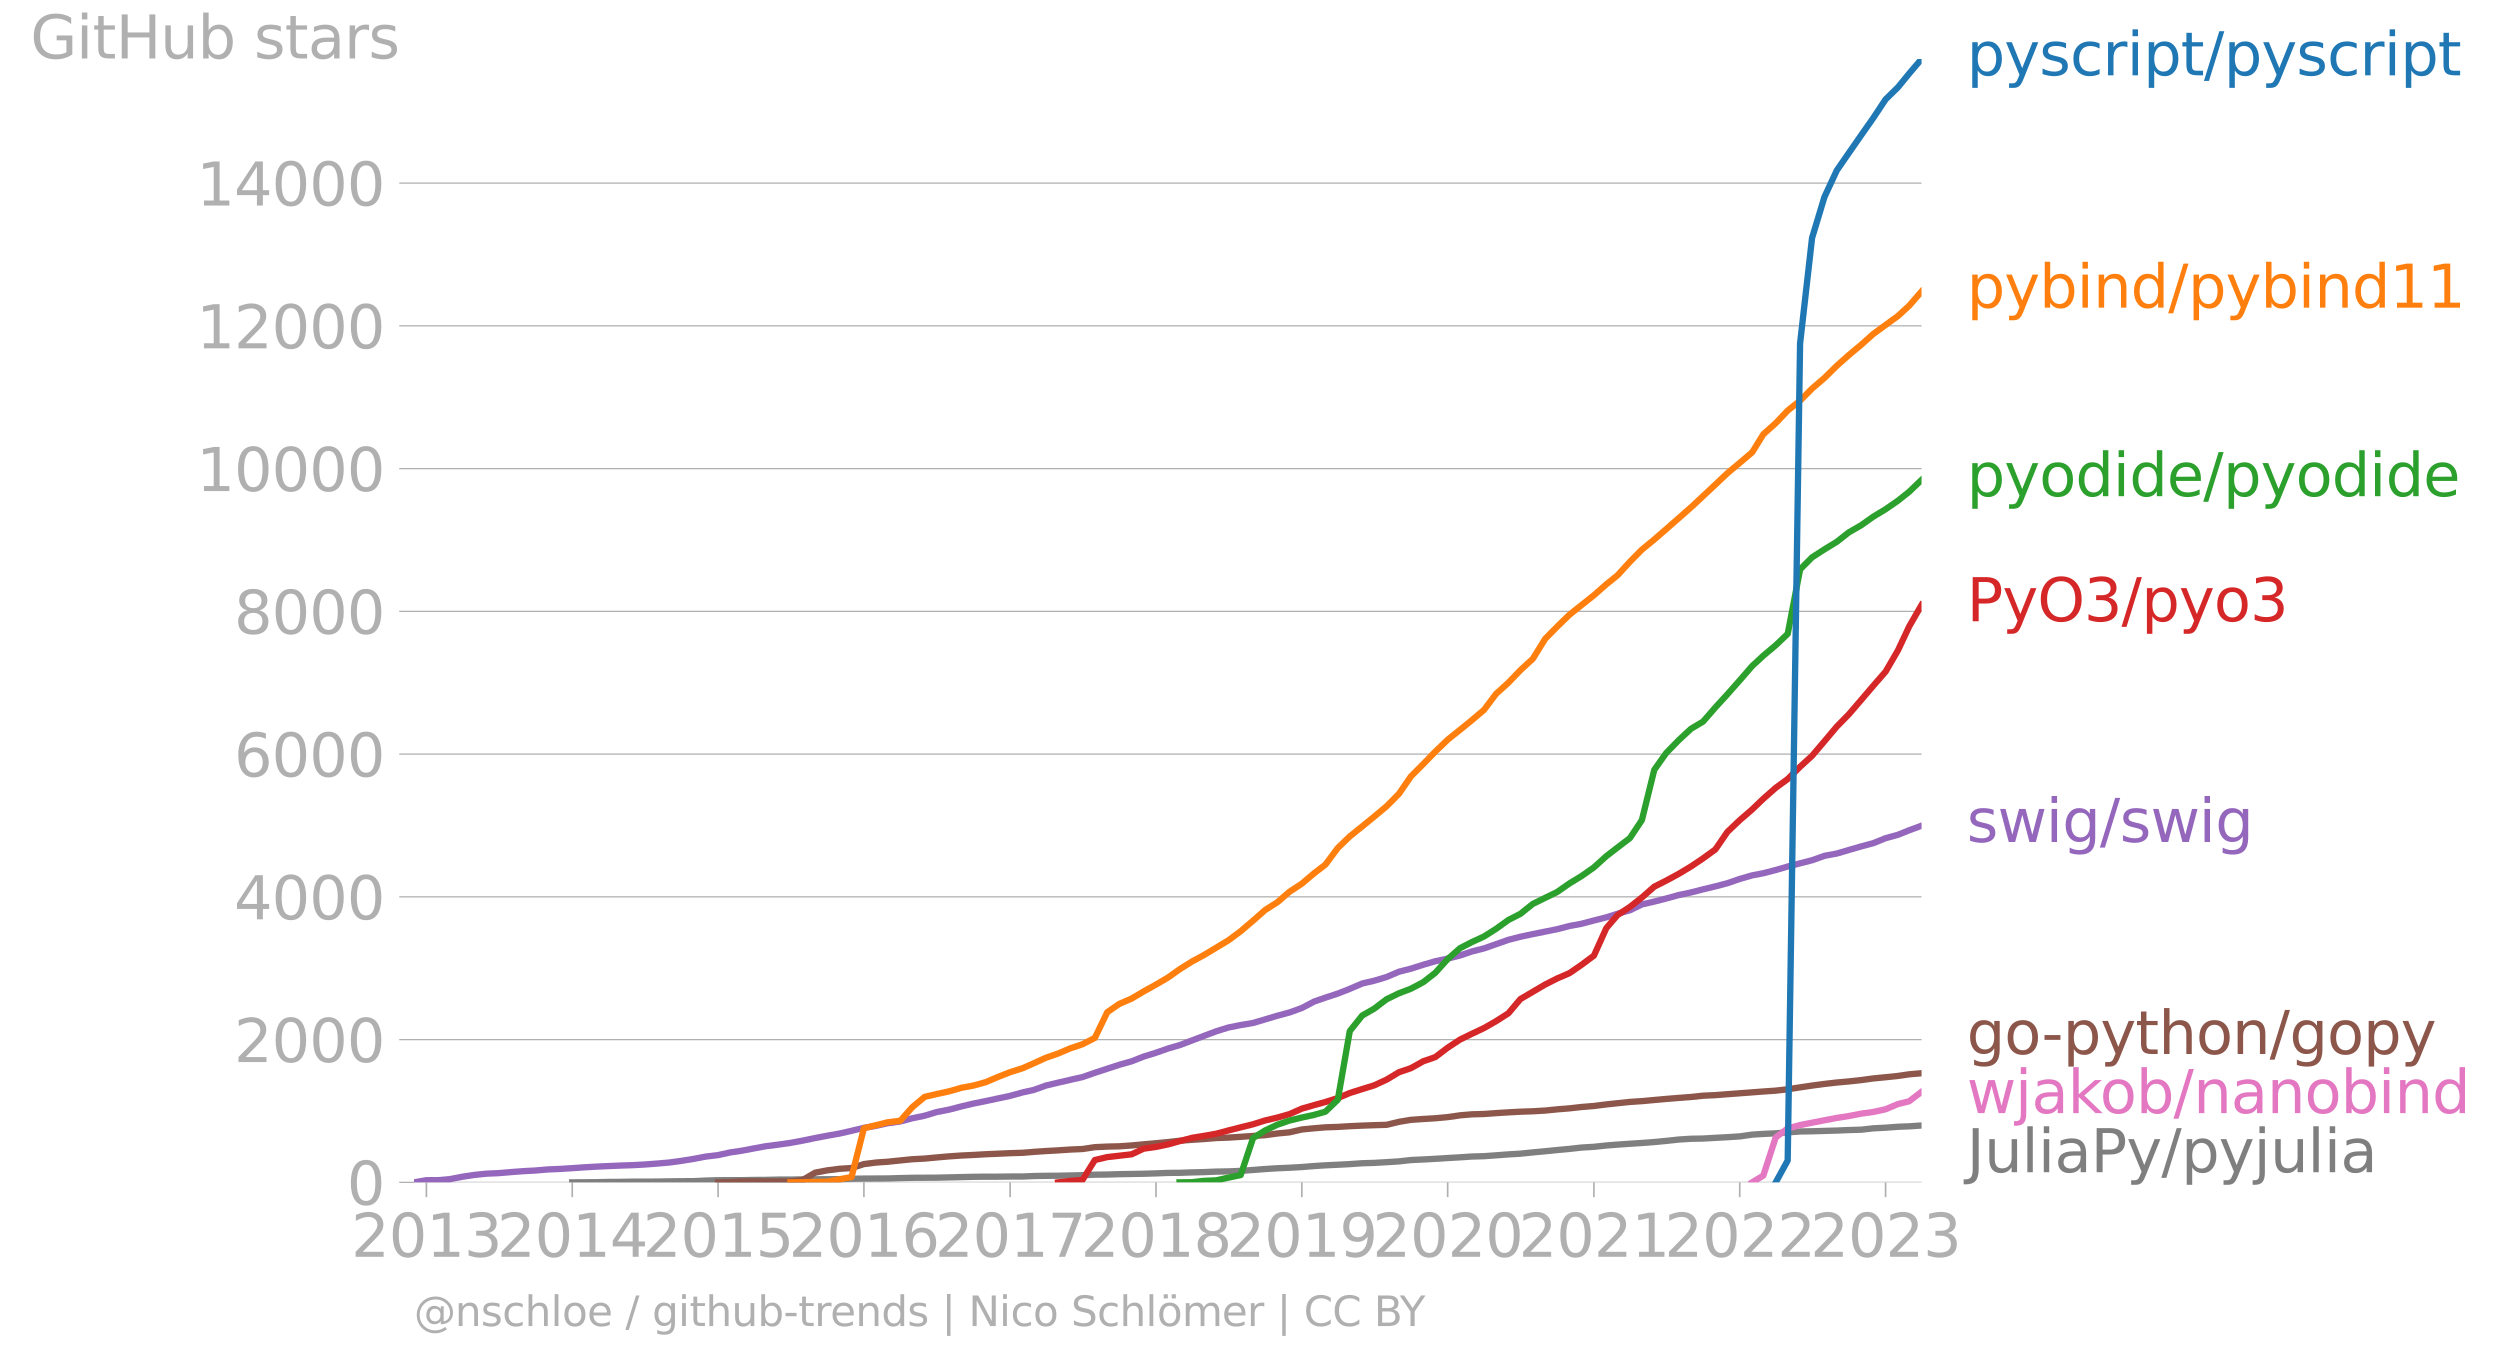 <svg xmlns="http://www.w3.org/2000/svg" xmlns:xlink="http://www.w3.org/1999/xlink" width="789.63" height="431.485" viewBox="0 0 592.223 323.614"><defs><style>*{stroke-linejoin:round;stroke-linecap:butt}</style></defs><g id="figure_1"><path id="patch_1" d="M0 323.614h592.223V0H0v323.614z" style="fill:none"/><g id="axes_1"><path id="patch_2" d="M98.073 280.087h357.12V13.975H98.073v266.112z" style="fill:none"/><g id="matplotlib.axis_1"><g id="xtick_1"><g id="line2d_1"><defs><path id="m317f56d625" d="M0 0v3.5" style="stroke:#b0b0b0;stroke-width:.4"/></defs><use xlink:href="#m317f56d625" x="101.007" y="280.087" style="fill:#b0b0b0;stroke:#b0b0b0;stroke-width:.4"/></g><g id="text_1" style="fill:#b0b0b0" transform="matrix(.14 0 0 -.14 83.192 297.724)"><defs><path id="DejaVuSans-32" d="M1228 531h2203V0H469v531q359 372 979 998 621 627 780 809 303 340 423 576 121 236 121 464 0 372-261 606-261 235-680 235-297 0-627-103-329-103-704-313v638q381 153 712 231 332 78 607 78 725 0 1156-363 431-362 431-968 0-288-108-546-107-257-392-607-78-91-497-524-418-433-1181-1211z" transform="scale(.016)"/><path id="DejaVuSans-30" d="M2034 4250q-487 0-733-480-245-479-245-1442 0-959 245-1439 246-480 733-480 491 0 736 480 246 480 246 1439 0 963-246 1442-245 480-736 480zm0 500q785 0 1199-621 414-620 414-1801 0-1178-414-1799Q2819-91 2034-91q-784 0-1198 620-414 621-414 1799 0 1181 414 1801 414 621 1198 621z" transform="scale(.016)"/><path id="DejaVuSans-31" d="M794 531h1031v3560L703 3866v575l1116 225h631V531h1031V0H794v531z" transform="scale(.016)"/><path id="DejaVuSans-33" d="M2597 2516q453-97 707-404 255-306 255-756 0-690-475-1069Q2609-91 1734-91q-293 0-604 58T488 141v609q262-153 574-231 313-78 654-78 593 0 904 234t311 681q0 413-289 645-289 233-804 233h-544v519h569q465 0 712 186t247 536q0 359-255 551-254 193-729 193-260 0-557-57-297-56-653-174v562q360 100 674 150t592 50q719 0 1137-327 419-326 419-882 0-388-222-655t-631-370z" transform="scale(.016)"/></defs><use xlink:href="#DejaVuSans-32"/><use xlink:href="#DejaVuSans-30" x="63.623"/><use xlink:href="#DejaVuSans-31" x="127.246"/><use xlink:href="#DejaVuSans-33" x="190.869"/></g></g><g id="xtick_2"><use xlink:href="#m317f56d625" id="line2d_2" x="135.555" y="280.087" style="fill:#b0b0b0;stroke:#b0b0b0;stroke-width:.4"/><g id="text_2" style="fill:#b0b0b0" transform="matrix(.14 0 0 -.14 117.74 297.724)"><defs><path id="DejaVuSans-34" d="M2419 4116 825 1625h1594v2491zm-166 550h794V1625h666v-525h-666V0h-628v1100H313v609l1940 2957z" transform="scale(.016)"/></defs><use xlink:href="#DejaVuSans-32"/><use xlink:href="#DejaVuSans-30" x="63.623"/><use xlink:href="#DejaVuSans-31" x="127.246"/><use xlink:href="#DejaVuSans-34" x="190.869"/></g></g><g id="xtick_3"><use xlink:href="#m317f56d625" id="line2d_3" x="170.103" y="280.087" style="fill:#b0b0b0;stroke:#b0b0b0;stroke-width:.4"/><g id="text_3" style="fill:#b0b0b0" transform="matrix(.14 0 0 -.14 152.288 297.724)"><defs><path id="DejaVuSans-35" d="M691 4666h2478v-532H1269V2991q137 47 274 70 138 23 276 23 781 0 1237-428 457-428 457-1159 0-753-469-1171Q2575-91 1722-91q-294 0-599 50Q819 9 494 109v635q281-153 581-228t634-75q541 0 856 284 316 284 316 772 0 487-316 771-315 285-856 285-253 0-505-56-251-56-513-175v2344z" transform="scale(.016)"/></defs><use xlink:href="#DejaVuSans-32"/><use xlink:href="#DejaVuSans-30" x="63.623"/><use xlink:href="#DejaVuSans-31" x="127.246"/><use xlink:href="#DejaVuSans-35" x="190.869"/></g></g><g id="xtick_4"><use xlink:href="#m317f56d625" id="line2d_4" x="204.651" y="280.087" style="fill:#b0b0b0;stroke:#b0b0b0;stroke-width:.4"/><g id="text_4" style="fill:#b0b0b0" transform="matrix(.14 0 0 -.14 186.836 297.724)"><defs><path id="DejaVuSans-36" d="M2113 2584q-425 0-674-291-248-290-248-796 0-503 248-796 249-292 674-292t673 292q248 293 248 796 0 506-248 796-248 291-673 291zm1253 1979v-575q-238 112-480 171-242 60-480 60-625 0-955-422-329-422-376-1275 184 272 462 417 279 145 613 145 703 0 1111-427 408-426 408-1160 0-719-425-1154Q2819-91 2113-91q-810 0-1238 620-428 621-428 1799 0 1106 525 1764t1409 658q238 0 480-47t505-140z" transform="scale(.016)"/></defs><use xlink:href="#DejaVuSans-32"/><use xlink:href="#DejaVuSans-30" x="63.623"/><use xlink:href="#DejaVuSans-31" x="127.246"/><use xlink:href="#DejaVuSans-36" x="190.869"/></g></g><g id="xtick_5"><use xlink:href="#m317f56d625" id="line2d_5" x="239.293" y="280.087" style="fill:#b0b0b0;stroke:#b0b0b0;stroke-width:.4"/><g id="text_5" style="fill:#b0b0b0" transform="matrix(.14 0 0 -.14 221.478 297.724)"><defs><path id="DejaVuSans-37" d="M525 4666h3000v-269L1831 0h-659l1594 4134H525v532z" transform="scale(.016)"/></defs><use xlink:href="#DejaVuSans-32"/><use xlink:href="#DejaVuSans-30" x="63.623"/><use xlink:href="#DejaVuSans-31" x="127.246"/><use xlink:href="#DejaVuSans-37" x="190.869"/></g></g><g id="xtick_6"><use xlink:href="#m317f56d625" id="line2d_6" x="273.841" y="280.087" style="fill:#b0b0b0;stroke:#b0b0b0;stroke-width:.4"/><g id="text_6" style="fill:#b0b0b0" transform="matrix(.14 0 0 -.14 256.026 297.724)"><defs><path id="DejaVuSans-38" d="M2034 2216q-450 0-708-241-257-241-257-662 0-422 257-663 258-241 708-241t709 242q260 243 260 662 0 421-258 662-257 241-711 241zm-631 268q-406 100-633 378-226 279-226 679 0 559 398 884 399 325 1092 325 697 0 1094-325t397-884q0-400-227-679-226-278-629-378 456-106 710-416 255-309 255-755 0-679-414-1042Q2806-91 2034-91q-771 0-1186 362-414 363-414 1042 0 446 256 755 257 310 713 416zm-231 997q0-362 226-565 227-203 636-203 407 0 636 203 230 203 230 565 0 363-230 566-229 203-636 203-409 0-636-203-226-203-226-566z" transform="scale(.016)"/></defs><use xlink:href="#DejaVuSans-32"/><use xlink:href="#DejaVuSans-30" x="63.623"/><use xlink:href="#DejaVuSans-31" x="127.246"/><use xlink:href="#DejaVuSans-38" x="190.869"/></g></g><g id="xtick_7"><use xlink:href="#m317f56d625" id="line2d_7" x="308.389" y="280.087" style="fill:#b0b0b0;stroke:#b0b0b0;stroke-width:.4"/><g id="text_7" style="fill:#b0b0b0" transform="matrix(.14 0 0 -.14 290.574 297.724)"><defs><path id="DejaVuSans-39" d="M703 97v575q238-113 481-172 244-59 479-59 625 0 954 420 330 420 377 1277-181-269-460-413-278-144-615-144-700 0-1108 423-408 424-408 1159 0 718 425 1152 425 435 1131 435 810 0 1236-621 427-620 427-1801 0-1103-524-1761Q2575-91 1691-91q-238 0-482 47Q966 3 703 97zm1256 1978q425 0 673 290 249 291 249 798 0 503-249 795-248 292-673 292t-673-292q-248-292-248-795 0-507 248-798 248-290 673-290z" transform="scale(.016)"/></defs><use xlink:href="#DejaVuSans-32"/><use xlink:href="#DejaVuSans-30" x="63.623"/><use xlink:href="#DejaVuSans-31" x="127.246"/><use xlink:href="#DejaVuSans-39" x="190.869"/></g></g><g id="xtick_8"><use xlink:href="#m317f56d625" id="line2d_8" x="342.936" y="280.087" style="fill:#b0b0b0;stroke:#b0b0b0;stroke-width:.4"/><g id="text_8" style="fill:#b0b0b0" transform="matrix(.14 0 0 -.14 325.121 297.724)"><use xlink:href="#DejaVuSans-32"/><use xlink:href="#DejaVuSans-30" x="63.623"/><use xlink:href="#DejaVuSans-32" x="127.246"/><use xlink:href="#DejaVuSans-30" x="190.869"/></g></g><g id="xtick_9"><use xlink:href="#m317f56d625" id="line2d_9" x="377.579" y="280.087" style="fill:#b0b0b0;stroke:#b0b0b0;stroke-width:.4"/><g id="text_9" style="fill:#b0b0b0" transform="matrix(.14 0 0 -.14 359.764 297.724)"><use xlink:href="#DejaVuSans-32"/><use xlink:href="#DejaVuSans-30" x="63.623"/><use xlink:href="#DejaVuSans-32" x="127.246"/><use xlink:href="#DejaVuSans-31" x="190.869"/></g></g><g id="xtick_10"><use xlink:href="#m317f56d625" id="line2d_10" x="412.127" y="280.087" style="fill:#b0b0b0;stroke:#b0b0b0;stroke-width:.4"/><g id="text_10" style="fill:#b0b0b0" transform="matrix(.14 0 0 -.14 394.312 297.724)"><use xlink:href="#DejaVuSans-32"/><use xlink:href="#DejaVuSans-30" x="63.623"/><use xlink:href="#DejaVuSans-32" x="127.246"/><use xlink:href="#DejaVuSans-32" x="190.869"/></g></g><g id="xtick_11"><use xlink:href="#m317f56d625" id="line2d_11" x="446.674" y="280.087" style="fill:#b0b0b0;stroke:#b0b0b0;stroke-width:.4"/><g id="text_11" style="fill:#b0b0b0" transform="matrix(.14 0 0 -.14 428.86 297.724)"><use xlink:href="#DejaVuSans-32"/><use xlink:href="#DejaVuSans-30" x="63.623"/><use xlink:href="#DejaVuSans-32" x="127.246"/><use xlink:href="#DejaVuSans-33" x="190.869"/></g></g></g><g id="matplotlib.axis_2"><g id="ytick_1"><path id="line2d_12" d="M98.073 280.087h357.12" clip-path="url(#p2ace2276c1)" style="fill:none;stroke:#b0b0b0;stroke-width:.3;stroke-linecap:square"/><g id="line2d_13"><defs><path id="m8fec3b71c0" d="M0 0h-3.5" style="stroke:#b0b0b0;stroke-width:.3"/></defs><use xlink:href="#m8fec3b71c0" x="98.073" y="280.087" style="fill:#b0b0b0;stroke:#b0b0b0;stroke-width:.3"/></g><use xlink:href="#DejaVuSans-30" id="text_12" style="fill:#b0b0b0" transform="matrix(.14 0 0 -.14 82.166 285.406)"/></g><g id="ytick_2"><path id="line2d_14" d="M98.073 246.271h357.12" clip-path="url(#p2ace2276c1)" style="fill:none;stroke:#b0b0b0;stroke-width:.3;stroke-linecap:square"/><use xlink:href="#m8fec3b71c0" id="line2d_15" x="98.073" y="246.271" style="fill:#b0b0b0;stroke:#b0b0b0;stroke-width:.3"/><g id="text_13" style="fill:#b0b0b0" transform="matrix(.14 0 0 -.14 55.443 251.59)"><use xlink:href="#DejaVuSans-32"/><use xlink:href="#DejaVuSans-30" x="63.623"/><use xlink:href="#DejaVuSans-30" x="127.246"/><use xlink:href="#DejaVuSans-30" x="190.869"/></g></g><g id="ytick_3"><path id="line2d_16" d="M98.073 212.455h357.12" clip-path="url(#p2ace2276c1)" style="fill:none;stroke:#b0b0b0;stroke-width:.3;stroke-linecap:square"/><use xlink:href="#m8fec3b71c0" id="line2d_17" x="98.073" y="212.455" style="fill:#b0b0b0;stroke:#b0b0b0;stroke-width:.3"/><g id="text_14" style="fill:#b0b0b0" transform="matrix(.14 0 0 -.14 55.443 217.774)"><use xlink:href="#DejaVuSans-34"/><use xlink:href="#DejaVuSans-30" x="63.623"/><use xlink:href="#DejaVuSans-30" x="127.246"/><use xlink:href="#DejaVuSans-30" x="190.869"/></g></g><g id="ytick_4"><path id="line2d_18" d="M98.073 178.64h357.12" clip-path="url(#p2ace2276c1)" style="fill:none;stroke:#b0b0b0;stroke-width:.3;stroke-linecap:square"/><use xlink:href="#m8fec3b71c0" id="line2d_19" x="98.073" y="178.64" style="fill:#b0b0b0;stroke:#b0b0b0;stroke-width:.3"/><g id="text_15" style="fill:#b0b0b0" transform="matrix(.14 0 0 -.14 55.443 183.959)"><use xlink:href="#DejaVuSans-36"/><use xlink:href="#DejaVuSans-30" x="63.623"/><use xlink:href="#DejaVuSans-30" x="127.246"/><use xlink:href="#DejaVuSans-30" x="190.869"/></g></g><g id="ytick_5"><path id="line2d_20" d="M98.073 144.824h357.12" clip-path="url(#p2ace2276c1)" style="fill:none;stroke:#b0b0b0;stroke-width:.3;stroke-linecap:square"/><use xlink:href="#m8fec3b71c0" id="line2d_21" x="98.073" y="144.824" style="fill:#b0b0b0;stroke:#b0b0b0;stroke-width:.3"/><g id="text_16" style="fill:#b0b0b0" transform="matrix(.14 0 0 -.14 55.443 150.143)"><use xlink:href="#DejaVuSans-38"/><use xlink:href="#DejaVuSans-30" x="63.623"/><use xlink:href="#DejaVuSans-30" x="127.246"/><use xlink:href="#DejaVuSans-30" x="190.869"/></g></g><g id="ytick_6"><path id="line2d_22" d="M98.073 111.009h357.12" clip-path="url(#p2ace2276c1)" style="fill:none;stroke:#b0b0b0;stroke-width:.3;stroke-linecap:square"/><use xlink:href="#m8fec3b71c0" id="line2d_23" x="98.073" y="111.009" style="fill:#b0b0b0;stroke:#b0b0b0;stroke-width:.3"/><g id="text_17" style="fill:#b0b0b0" transform="matrix(.14 0 0 -.14 46.536 116.328)"><use xlink:href="#DejaVuSans-31"/><use xlink:href="#DejaVuSans-30" x="63.623"/><use xlink:href="#DejaVuSans-30" x="127.246"/><use xlink:href="#DejaVuSans-30" x="190.869"/><use xlink:href="#DejaVuSans-30" x="254.492"/></g></g><g id="ytick_7"><path id="line2d_24" d="M98.073 77.193h357.12" clip-path="url(#p2ace2276c1)" style="fill:none;stroke:#b0b0b0;stroke-width:.3;stroke-linecap:square"/><use xlink:href="#m8fec3b71c0" id="line2d_25" x="98.073" y="77.193" style="fill:#b0b0b0;stroke:#b0b0b0;stroke-width:.3"/><g id="text_18" style="fill:#b0b0b0" transform="matrix(.14 0 0 -.14 46.536 82.512)"><use xlink:href="#DejaVuSans-31"/><use xlink:href="#DejaVuSans-32" x="63.623"/><use xlink:href="#DejaVuSans-30" x="127.246"/><use xlink:href="#DejaVuSans-30" x="190.869"/><use xlink:href="#DejaVuSans-30" x="254.492"/></g></g><g id="ytick_8"><path id="line2d_26" d="M98.073 43.377h357.12" clip-path="url(#p2ace2276c1)" style="fill:none;stroke:#b0b0b0;stroke-width:.3;stroke-linecap:square"/><use xlink:href="#m8fec3b71c0" id="line2d_27" x="98.073" y="43.377" style="fill:#b0b0b0;stroke:#b0b0b0;stroke-width:.3"/><g id="text_19" style="fill:#b0b0b0" transform="matrix(.14 0 0 -.14 46.536 48.696)"><use xlink:href="#DejaVuSans-31"/><use xlink:href="#DejaVuSans-34" x="63.623"/><use xlink:href="#DejaVuSans-30" x="127.246"/><use xlink:href="#DejaVuSans-30" x="190.869"/><use xlink:href="#DejaVuSans-30" x="254.492"/></g></g><g id="text_20" style="fill:#b0b0b0" transform="matrix(.14 0 0 -.14 7.2 13.855)"><defs><path id="DejaVuSans-47" d="M3809 666v1253H2778v519h1656V434q-365-259-806-392-440-133-940-133-1094 0-1712 639-617 640-617 1780 0 1144 617 1783 618 639 1712 639 456 0 867-113 411-112 758-331v-672q-350 297-744 447t-828 150q-857 0-1287-478-429-478-429-1425 0-944 429-1422 430-478 1287-478 334 0 596 58 263 58 472 180z" transform="scale(.016)"/><path id="DejaVuSans-69" d="M603 3500h575V0H603v3500zm0 1363h575v-729H603v729z" transform="scale(.016)"/><path id="DejaVuSans-74" d="M1172 4494v-994h1184v-447H1172V1153q0-428 117-550t477-122h590V0h-590q-666 0-919 248-253 249-253 905v1900H172v447h422v994h578z" transform="scale(.016)"/><path id="DejaVuSans-48" d="M628 4666h631V2753h2294v1913h631V0h-631v2222H1259V0H628v4666z" transform="scale(.016)"/><path id="DejaVuSans-75" d="M544 1381v2119h575V1403q0-497 193-746 194-248 582-248 465 0 735 297 271 297 271 810v1984h575V0h-575v538q-209-319-486-474-276-155-642-155-603 0-916 375-312 375-312 1097zm1447 2203z" transform="scale(.016)"/><path id="DejaVuSans-62" d="M3116 1747q0 634-261 995t-717 361q-457 0-718-361t-261-995q0-634 261-995t718-361q456 0 717 361t261 995zM1159 2969q182 312 458 463 277 152 661 152 638 0 1036-506 399-506 399-1331T3314 415Q2916-91 2278-91q-384 0-661 152-276 152-458 464V0H581v4863h578V2969z" transform="scale(.016)"/><path id="DejaVuSans-73" d="M2834 3397v-544q-243 125-506 187-262 63-544 63-428 0-642-131t-214-394q0-200 153-314t616-217l197-44q612-131 870-370t258-667q0-488-386-773Q2250-91 1575-91q-281 0-586 55T347 128v594q319-166 628-249 309-82 613-82 406 0 624 139 219 139 219 392 0 234-158 359-157 125-692 241l-200 47q-534 112-772 345-237 233-237 639 0 494 350 762 350 269 994 269 318 0 599-47 282-46 519-140z" transform="scale(.016)"/><path id="DejaVuSans-61" d="M2194 1759q-697 0-966-159t-269-544q0-306 202-486 202-179 548-179 479 0 768 339t289 901v128h-572zm1147 238V0h-575v531q-197-318-491-470T1556-91q-537 0-855 302-317 302-317 808 0 590 395 890 396 300 1180 300h807v57q0 397-261 614t-733 217q-300 0-585-72-284-72-546-216v532q315 122 612 182 297 61 578 61 760 0 1135-394 375-393 375-1193z" transform="scale(.016)"/><path id="DejaVuSans-72" d="M2631 2963q-97 56-211 82-114 27-251 27-488 0-749-317t-261-911V0H581v3500h578v-544q182 319 472 473 291 155 707 155 59 0 131-8 72-7 159-23l3-590z" transform="scale(.016)"/></defs><use xlink:href="#DejaVuSans-47"/><use xlink:href="#DejaVuSans-69" x="77.49"/><use xlink:href="#DejaVuSans-74" x="105.273"/><use xlink:href="#DejaVuSans-48" x="144.482"/><use xlink:href="#DejaVuSans-75" x="219.678"/><use xlink:href="#DejaVuSans-62" x="283.057"/><use xlink:href="#DejaVuSans-20" x="346.533"/><use xlink:href="#DejaVuSans-73" x="378.32"/><use xlink:href="#DejaVuSans-74" x="430.42"/><use xlink:href="#DejaVuSans-61" x="469.629"/><use xlink:href="#DejaVuSans-72" x="530.908"/><use xlink:href="#DejaVuSans-73" x="572.021"/></g></g><path id="line2d_28" d="m135.555 280.087 2.934-.017 2.65-.017 2.935-.068 2.84-.017 2.933-.05h2.84l2.934-.017 2.934-.051 2.84-.034 2.934-.017 2.84-.135 2.934-.085 2.934-.016h2.65l2.935-.051 2.84-.017 2.933-.068h2.84l2.934-.05 2.934-.017 2.84-.017 2.934-.017 2.84-.102 2.934-.033 2.934-.017 2.745-.017 2.934-.085 2.84-.067 2.934-.017 2.84-.017 2.933-.068 2.935-.067 2.84-.068 2.933-.034h2.84l2.934-.034h2.934l2.65-.118 2.935-.05 2.84-.018 2.933-.067 2.84-.068 2.934-.118 2.934-.034 2.84-.085 2.934-.05 2.84-.051 2.934-.085 2.934-.118 2.65-.017 2.935-.101 2.84-.068 2.933-.118 2.84-.051 2.934-.118 2.934-.22 2.84-.22 2.934-.186 2.84-.118 2.934-.17 2.934-.236 2.65-.17 2.934-.135 2.84-.152 2.934-.203 2.84-.084 2.934-.17 2.934-.185 2.84-.321 2.934-.136 2.84-.152 2.933-.186 2.935-.169 2.745-.186 2.934-.084 2.84-.203 2.934-.22 2.839-.17 2.934-.304 2.934-.27 2.84-.288 2.934-.27 2.84-.321 2.934-.17 2.934-.32 2.65-.204 2.935-.202 2.84-.186 2.933-.22 2.84-.27 2.934-.322 2.934-.186 2.84-.05 2.934-.17 2.84-.152 2.934-.186 2.934-.423 2.65-.169 2.934-.135 2.84-.237 2.934-.203 2.84-.05 2.934-.085 2.934-.084 2.84-.119 2.934-.084 2.84-.322 2.933-.152 2.935-.22 2.65-.1 2.934-.204" clip-path="url(#p2ace2276c1)" style="fill:none;stroke:#7f7f7f;stroke-width:1.5;stroke-linecap:square"/><path id="line2d_29" d="m415.06 280.087 2.651-1.607 2.934-9.045 2.84-2.114 2.934-.811 2.84-.558 2.934-.575 2.934-.558 2.84-.44 2.934-.575 2.84-.388 2.933-.643 2.935-1.234 2.65-.66 2.934-2.248" clip-path="url(#p2ace2276c1)" style="fill:none;stroke:#e377c2;stroke-width:1.5;stroke-linecap:square"/><path id="line2d_30" d="m170.103 280.087 2.934-.051 2.65-.17 2.935-.016h8.613l2.934-.338 2.934-1.725 2.84-.54 2.934-.373 2.84-.186 2.934-.93 2.934-.372 2.745-.186 2.934-.304 2.84-.287 2.934-.153 2.84-.27 2.933-.254 2.935-.203 2.84-.135 2.933-.169 2.84-.118 2.934-.136 2.934-.084 2.65-.22 2.935-.203 2.84-.152 2.933-.203 2.84-.118 2.934-.44 2.934-.135 2.84-.068 2.934-.203 2.84-.27 2.934-.254 2.934-.287 2.65-.305 2.935-.22 2.84-.185 2.933-.237 2.84-.102 2.934-.185 2.934-.203 2.84-.186 2.934-.406 2.84-.27 2.934-.677 2.934-.287 2.65-.22 2.934-.102 2.84-.169 2.934-.135 2.84-.101 2.934-.085 2.934-.71 2.84-.474 2.934-.202 2.84-.17 2.933-.27 2.935-.423 2.745-.236 2.934-.085 2.84-.203 2.934-.186 2.839-.152 2.934-.101 2.934-.17 2.84-.287 2.934-.237 2.84-.321 2.934-.237 2.934-.372 2.65-.287 2.935-.304 2.84-.186 2.933-.27 2.84-.255 2.934-.236 2.934-.22 2.84-.304 2.934-.136 2.84-.22 2.934-.22 2.934-.22 2.65-.202 2.934-.203 2.84-.321 2.934-.457 2.84-.422 2.934-.39 2.934-.337 2.84-.254 2.934-.321 2.84-.39 2.933-.287 2.935-.304 2.65-.389 2.934-.253" clip-path="url(#p2ace2276c1)" style="fill:none;stroke:#8c564b;stroke-width:1.5;stroke-linecap:square"/><g id="text_21" style="fill:#1f77b4" transform="matrix(.14 0 0 -.14 465.907 17.838)"><defs><path id="DejaVuSans-70" d="M1159 525v-1856H581v4831h578v-531q182 312 458 463 277 152 661 152 638 0 1036-506 399-506 399-1331T3314 415Q2916-91 2278-91q-384 0-661 152-276 152-458 464zm1957 1222q0 634-261 995t-717 361q-457 0-718-361t-261-995q0-634 261-995t718-361q456 0 717 361t261 995z" transform="scale(.016)"/><path id="DejaVuSans-79" d="M2059-325q-243-625-475-815-231-191-618-191H506v481h338q237 0 368 113 132 112 291 531l103 262L191 3500h609L1894 763l1094 2737h609L2059-325z" transform="scale(.016)"/><path id="DejaVuSans-63" d="M3122 3366v-538q-244 135-489 202t-495 67q-560 0-870-355-309-354-309-995t309-996q310-354 870-354 250 0 495 67t489 202V134Q2881 22 2623-34q-257-57-548-57-791 0-1257 497-465 497-465 1341 0 856 470 1346 471 491 1290 491 265 0 518-55 253-54 491-163z" transform="scale(.016)"/><path id="DejaVuSans-2f" d="M1625 4666h531L531-594H0l1625 5260z" transform="scale(.016)"/></defs><use xlink:href="#DejaVuSans-70"/><use xlink:href="#DejaVuSans-79" x="63.477"/><use xlink:href="#DejaVuSans-73" x="122.656"/><use xlink:href="#DejaVuSans-63" x="174.756"/><use xlink:href="#DejaVuSans-72" x="229.736"/><use xlink:href="#DejaVuSans-69" x="270.85"/><use xlink:href="#DejaVuSans-70" x="298.633"/><use xlink:href="#DejaVuSans-74" x="362.109"/><use xlink:href="#DejaVuSans-2f" x="401.318"/><use xlink:href="#DejaVuSans-70" x="435.01"/><use xlink:href="#DejaVuSans-79" x="498.486"/><use xlink:href="#DejaVuSans-73" x="557.666"/><use xlink:href="#DejaVuSans-63" x="609.766"/><use xlink:href="#DejaVuSans-72" x="664.746"/><use xlink:href="#DejaVuSans-69" x="705.859"/><use xlink:href="#DejaVuSans-70" x="733.643"/><use xlink:href="#DejaVuSans-74" x="797.119"/></g><g id="text_22" style="fill:#ff7f0e" transform="matrix(.14 0 0 -.14 465.907 72.89)"><defs><path id="DejaVuSans-6e" d="M3513 2113V0h-575v2094q0 497-194 743-194 247-581 247-466 0-735-297-269-296-269-809V0H581v3500h578v-544q207 316 486 472 280 156 646 156 603 0 912-373 310-373 310-1098z" transform="scale(.016)"/><path id="DejaVuSans-64" d="M2906 2969v1894h575V0h-575v525q-181-312-458-464-276-152-664-152-634 0-1033 506-398 507-398 1332t398 1331q399 506 1033 506 388 0 664-152 277-151 458-463zM947 1747q0-634 261-995t717-361q456 0 718 361 263 361 263 995t-263 995q-262 361-718 361t-717-361q-261-361-261-995z" transform="scale(.016)"/></defs><use xlink:href="#DejaVuSans-70"/><use xlink:href="#DejaVuSans-79" x="63.477"/><use xlink:href="#DejaVuSans-62" x="122.656"/><use xlink:href="#DejaVuSans-69" x="186.133"/><use xlink:href="#DejaVuSans-6e" x="213.916"/><use xlink:href="#DejaVuSans-64" x="277.295"/><use xlink:href="#DejaVuSans-2f" x="340.771"/><use xlink:href="#DejaVuSans-70" x="374.463"/><use xlink:href="#DejaVuSans-79" x="437.939"/><use xlink:href="#DejaVuSans-62" x="497.119"/><use xlink:href="#DejaVuSans-69" x="560.596"/><use xlink:href="#DejaVuSans-6e" x="588.379"/><use xlink:href="#DejaVuSans-64" x="651.758"/><use xlink:href="#DejaVuSans-31" x="715.234"/><use xlink:href="#DejaVuSans-31" x="778.857"/></g><g id="text_23" style="fill:#2ca02c" transform="matrix(.14 0 0 -.14 465.907 117.543)"><defs><path id="DejaVuSans-6f" d="M1959 3097q-462 0-731-361t-269-989q0-628 267-989 268-361 733-361 460 0 728 362 269 363 269 988 0 622-269 986-268 364-728 364zm0 487q750 0 1178-488 429-487 429-1349 0-859-429-1349Q2709-91 1959-91q-753 0-1180 489-426 490-426 1349 0 862 426 1349 427 488 1180 488z" transform="scale(.016)"/><path id="DejaVuSans-65" d="M3597 1894v-281H953q38-594 358-905t892-311q331 0 642 81t618 244V178Q3153 47 2828-22t-659-69q-838 0-1327 487-489 488-489 1320 0 859 464 1363 464 505 1252 505 706 0 1117-455 411-454 411-1235zm-575 169q-6 471-264 752-258 282-683 282-481 0-770-272t-333-766l2050 4z" transform="scale(.016)"/></defs><use xlink:href="#DejaVuSans-70"/><use xlink:href="#DejaVuSans-79" x="63.477"/><use xlink:href="#DejaVuSans-6f" x="122.656"/><use xlink:href="#DejaVuSans-64" x="183.838"/><use xlink:href="#DejaVuSans-69" x="247.314"/><use xlink:href="#DejaVuSans-64" x="275.098"/><use xlink:href="#DejaVuSans-65" x="338.574"/><use xlink:href="#DejaVuSans-2f" x="400.098"/><use xlink:href="#DejaVuSans-70" x="433.789"/><use xlink:href="#DejaVuSans-79" x="497.266"/><use xlink:href="#DejaVuSans-6f" x="556.445"/><use xlink:href="#DejaVuSans-64" x="617.627"/><use xlink:href="#DejaVuSans-69" x="681.104"/><use xlink:href="#DejaVuSans-64" x="708.887"/><use xlink:href="#DejaVuSans-65" x="772.363"/></g><g id="text_24" style="fill:#d62728" transform="matrix(.14 0 0 -.14 465.907 147.166)"><defs><path id="DejaVuSans-50" d="M1259 4147V2394h794q441 0 681 228 241 228 241 650 0 419-241 647-240 228-681 228h-794zm-631 519h1425q785 0 1186-355 402-355 402-1039 0-691-402-1044-401-353-1186-353h-794V0H628v4666z" transform="scale(.016)"/><path id="DejaVuSans-4f" d="M2522 4238q-688 0-1093-513-404-512-404-1397 0-881 404-1394 405-512 1093-512 687 0 1089 512 402 513 402 1394 0 885-402 1397-402 513-1089 513zm0 512q981 0 1568-658 588-658 588-1764 0-1103-588-1761Q3503-91 2522-91q-984 0-1574 656-589 657-589 1763t589 1764q590 658 1574 658z" transform="scale(.016)"/></defs><use xlink:href="#DejaVuSans-50"/><use xlink:href="#DejaVuSans-79" x="60.303"/><use xlink:href="#DejaVuSans-4f" x="119.482"/><use xlink:href="#DejaVuSans-33" x="198.193"/><use xlink:href="#DejaVuSans-2f" x="261.816"/><use xlink:href="#DejaVuSans-70" x="295.508"/><use xlink:href="#DejaVuSans-79" x="358.984"/><use xlink:href="#DejaVuSans-6f" x="418.164"/><use xlink:href="#DejaVuSans-33" x="479.346"/></g><g id="text_25" style="fill:#9467bd" transform="matrix(.14 0 0 -.14 465.907 199.461)"><defs><path id="DejaVuSans-77" d="M269 3500h575l719-2731 715 2731h678l719-2731 716 2731h575L4050 0h-678l-753 2869L1863 0h-679L269 3500z" transform="scale(.016)"/><path id="DejaVuSans-67" d="M2906 1791q0 625-258 968-257 344-723 344-462 0-720-344-258-343-258-968 0-622 258-966t720-344q466 0 723 344 258 344 258 966zm575-1357q0-893-397-1329-396-436-1215-436-303 0-572 45t-522 139v559q253-137 500-202 247-66 503-66 566 0 847 295t281 892v285q-178-310-456-463T1784 0Q1141 0 747 490 353 981 353 1791q0 812 394 1302 394 491 1037 491 388 0 666-153t456-462v531h575V434z" transform="scale(.016)"/></defs><use xlink:href="#DejaVuSans-73"/><use xlink:href="#DejaVuSans-77" x="52.1"/><use xlink:href="#DejaVuSans-69" x="133.887"/><use xlink:href="#DejaVuSans-67" x="161.67"/><use xlink:href="#DejaVuSans-2f" x="225.146"/><use xlink:href="#DejaVuSans-73" x="258.838"/><use xlink:href="#DejaVuSans-77" x="310.938"/><use xlink:href="#DejaVuSans-69" x="392.725"/><use xlink:href="#DejaVuSans-67" x="420.508"/></g><g id="text_26" style="fill:#8c564b" transform="matrix(.14 0 0 -.14 465.907 249.689)"><defs><path id="DejaVuSans-2d" d="M313 2009h1684v-512H313v512z" transform="scale(.016)"/><path id="DejaVuSans-68" d="M3513 2113V0h-575v2094q0 497-194 743-194 247-581 247-466 0-735-297-269-296-269-809V0H581v4863h578V2956q207 316 486 472 280 156 646 156 603 0 912-373 310-373 310-1098z" transform="scale(.016)"/></defs><use xlink:href="#DejaVuSans-67"/><use xlink:href="#DejaVuSans-6f" x="63.477"/><use xlink:href="#DejaVuSans-2d" x="126.533"/><use xlink:href="#DejaVuSans-70" x="162.617"/><use xlink:href="#DejaVuSans-79" x="226.094"/><use xlink:href="#DejaVuSans-74" x="285.273"/><use xlink:href="#DejaVuSans-68" x="324.482"/><use xlink:href="#DejaVuSans-6f" x="387.861"/><use xlink:href="#DejaVuSans-6e" x="449.043"/><use xlink:href="#DejaVuSans-2f" x="512.422"/><use xlink:href="#DejaVuSans-67" x="546.113"/><use xlink:href="#DejaVuSans-6f" x="609.59"/><use xlink:href="#DejaVuSans-70" x="670.771"/><use xlink:href="#DejaVuSans-79" x="734.248"/></g><g id="text_27" style="fill:#e377c2" transform="matrix(.14 0 0 -.14 465.907 263.689)"><defs><path id="DejaVuSans-6a" d="M603 3500h575V-63q0-668-255-968-254-300-820-300h-219v487H38q328 0 446 152Q603-541 603-63v3563zm0 1363h575v-729H603v729z" transform="scale(.016)"/><path id="DejaVuSans-6b" d="M581 4863h578V1991l1716 1509h734L1753 1863 3688 0h-750L1159 1709V0H581v4863z" transform="scale(.016)"/></defs><use xlink:href="#DejaVuSans-77"/><use xlink:href="#DejaVuSans-6a" x="81.787"/><use xlink:href="#DejaVuSans-61" x="109.57"/><use xlink:href="#DejaVuSans-6b" x="170.85"/><use xlink:href="#DejaVuSans-6f" x="225.135"/><use xlink:href="#DejaVuSans-62" x="286.316"/><use xlink:href="#DejaVuSans-2f" x="349.793"/><use xlink:href="#DejaVuSans-6e" x="383.484"/><use xlink:href="#DejaVuSans-61" x="446.863"/><use xlink:href="#DejaVuSans-6e" x="508.143"/><use xlink:href="#DejaVuSans-6f" x="571.521"/><use xlink:href="#DejaVuSans-62" x="632.703"/><use xlink:href="#DejaVuSans-69" x="696.18"/><use xlink:href="#DejaVuSans-6e" x="723.963"/><use xlink:href="#DejaVuSans-64" x="787.342"/></g><g id="text_28" style="fill:#7f7f7f" transform="matrix(.14 0 0 -.14 465.907 277.689)"><defs><path id="DejaVuSans-4a" d="M628 4666h631V325q0-844-320-1225T-91-1281h-240v531h197q418 0 590 235 172 234 172 840v4341z" transform="scale(.016)"/><path id="DejaVuSans-6c" d="M603 4863h575V0H603v4863z" transform="scale(.016)"/></defs><use xlink:href="#DejaVuSans-4a"/><use xlink:href="#DejaVuSans-75" x="29.492"/><use xlink:href="#DejaVuSans-6c" x="92.871"/><use xlink:href="#DejaVuSans-69" x="120.654"/><use xlink:href="#DejaVuSans-61" x="148.438"/><use xlink:href="#DejaVuSans-50" x="209.717"/><use xlink:href="#DejaVuSans-79" x="270.02"/><use xlink:href="#DejaVuSans-2f" x="329.199"/><use xlink:href="#DejaVuSans-70" x="362.891"/><use xlink:href="#DejaVuSans-79" x="426.367"/><use xlink:href="#DejaVuSans-6a" x="485.547"/><use xlink:href="#DejaVuSans-75" x="513.33"/><use xlink:href="#DejaVuSans-6c" x="576.709"/><use xlink:href="#DejaVuSans-69" x="604.492"/><use xlink:href="#DejaVuSans-61" x="632.275"/></g><g id="text_29" style="fill:#b0b0b0" transform="matrix(.097 0 0 -.097 98.073 314.123)"><defs><path id="DejaVuSans-40" d="M2381 1678q0-447 222-702 222-254 610-254 384 0 604 256 221 256 221 700 0 438-225 695-225 258-607 258-378 0-602-256-223-256-223-697zm1703-934q-187-241-429-355t-564-114q-538 0-874 389t-336 1014q0 625 337 1015 338 391 873 391 322 0 565-117 244-117 428-354v409h447V722q457 69 714 417 258 349 258 902 0 334-99 628-98 294-298 544-325 409-792 626t-1017 217q-384 0-738-102-353-101-653-301-490-319-767-836-276-517-276-1120 0-497 179-932 180-434 521-765 328-325 759-495 431-171 922-171 403 0 792 136t714 389l281-347q-390-303-851-464t-936-161q-578 0-1091 205-512 205-912 595Q841 78 631 592q-209 514-209 1105 0 569 212 1084 213 516 607 907 403 396 931 607t1119 211q662 0 1229-272 568-271 952-771 234-307 357-666 124-359 124-744 0-822-497-1297T4084 263v481z" transform="scale(.016)"/><path id="DejaVuSans-7c" d="M1344 4891v-6400H813v6400h531z" transform="scale(.016)"/><path id="DejaVuSans-4e" d="M628 4666h850L3547 763v3903h612V0h-850L1241 3903V0H628v4666z" transform="scale(.016)"/><path id="DejaVuSans-53" d="M3425 4513v-616q-359 172-678 256-319 85-616 85-515 0-795-200t-280-569q0-310 186-468 186-157 705-254l381-78q706-135 1042-474t336-907q0-679-455-1029Q2797-91 1919-91q-331 0-705 75-373 75-773 222v650q384-215 753-325 369-109 725-109 540 0 834 212 294 213 294 607 0 343-211 537t-692 291l-385 75q-706 140-1022 440-315 300-315 835 0 619 436 975t1201 356q329 0 669-60 341-59 697-177z" transform="scale(.016)"/><path id="DejaVuSans-f6" d="M1959 3097q-462 0-731-361t-269-989q0-628 267-989 268-361 733-361 460 0 728 362 269 363 269 988 0 622-269 986-268 364-728 364zm0 487q750 0 1178-488 429-487 429-1349 0-859-429-1349Q2709-91 1959-91q-753 0-1180 489-426 490-426 1349 0 862 426 1349 427 488 1180 488zm295 1266h634v-631h-634v631zm-1222 0h634v-631h-634v631z" transform="scale(.016)"/><path id="DejaVuSans-6d" d="M3328 2828q216 388 516 572t706 184q547 0 844-383 297-382 297-1088V0h-578v2094q0 503-179 746-178 244-543 244-447 0-707-297-259-296-259-809V0h-578v2094q0 506-178 748t-550 242q-441 0-701-298-259-298-259-808V0H581v3500h578v-544q197 322 472 475t653 153q382 0 649-194 267-193 395-562z" transform="scale(.016)"/><path id="DejaVuSans-43" d="M4122 4306v-665q-319 297-680 443-361 147-767 147-800 0-1225-489t-425-1414q0-922 425-1411t1225-489q406 0 767 147t680 444V359q-331-225-702-338-370-112-782-112-1060 0-1670 648-609 649-609 1771 0 1125 609 1773 610 649 1670 649 418 0 788-111 371-111 696-333z" transform="scale(.016)"/><path id="DejaVuSans-42" d="M1259 2228V519h1013q509 0 754 211 246 211 246 645 0 438-246 645-245 208-754 208H1259zm0 1919V2741h935q462 0 688 173 227 174 227 530 0 353-227 528-226 175-688 175h-935zm-631 519h1613q722 0 1112-300 391-300 391-853 0-429-200-682t-588-315q466-100 724-418 258-317 258-792 0-625-425-966Q3088 0 2303 0H628v4666z" transform="scale(.016)"/><path id="DejaVuSans-59" d="M-13 4666h679l1293-1919 1285 1919h678L2272 2222V0h-634v2222L-13 4666z" transform="scale(.016)"/></defs><use xlink:href="#DejaVuSans-40"/><use xlink:href="#DejaVuSans-6e" x="100"/><use xlink:href="#DejaVuSans-73" x="163.379"/><use xlink:href="#DejaVuSans-63" x="215.479"/><use xlink:href="#DejaVuSans-68" x="270.459"/><use xlink:href="#DejaVuSans-6c" x="333.838"/><use xlink:href="#DejaVuSans-6f" x="361.621"/><use xlink:href="#DejaVuSans-65" x="422.803"/><use xlink:href="#DejaVuSans-20" x="484.326"/><use xlink:href="#DejaVuSans-2f" x="516.113"/><use xlink:href="#DejaVuSans-20" x="549.805"/><use xlink:href="#DejaVuSans-67" x="581.592"/><use xlink:href="#DejaVuSans-69" x="645.068"/><use xlink:href="#DejaVuSans-74" x="672.852"/><use xlink:href="#DejaVuSans-68" x="712.061"/><use xlink:href="#DejaVuSans-75" x="775.439"/><use xlink:href="#DejaVuSans-62" x="838.818"/><use xlink:href="#DejaVuSans-2d" x="902.295"/><use xlink:href="#DejaVuSans-74" x="938.379"/><use xlink:href="#DejaVuSans-72" x="977.588"/><use xlink:href="#DejaVuSans-65" x="1016.451"/><use xlink:href="#DejaVuSans-6e" x="1077.975"/><use xlink:href="#DejaVuSans-64" x="1141.354"/><use xlink:href="#DejaVuSans-73" x="1204.83"/><use xlink:href="#DejaVuSans-20" x="1256.93"/><use xlink:href="#DejaVuSans-7c" x="1288.717"/><use xlink:href="#DejaVuSans-20" x="1322.408"/><use xlink:href="#DejaVuSans-4e" x="1354.195"/><use xlink:href="#DejaVuSans-69" x="1429"/><use xlink:href="#DejaVuSans-63" x="1456.783"/><use xlink:href="#DejaVuSans-6f" x="1511.764"/><use xlink:href="#DejaVuSans-20" x="1572.945"/><use xlink:href="#DejaVuSans-53" x="1604.732"/><use xlink:href="#DejaVuSans-63" x="1668.209"/><use xlink:href="#DejaVuSans-68" x="1723.189"/><use xlink:href="#DejaVuSans-6c" x="1786.568"/><use xlink:href="#DejaVuSans-f6" x="1814.352"/><use xlink:href="#DejaVuSans-6d" x="1875.533"/><use xlink:href="#DejaVuSans-65" x="1972.945"/><use xlink:href="#DejaVuSans-72" x="2034.469"/><use xlink:href="#DejaVuSans-20" x="2075.582"/><use xlink:href="#DejaVuSans-7c" x="2107.369"/><use xlink:href="#DejaVuSans-20" x="2141.061"/><use xlink:href="#DejaVuSans-43" x="2172.848"/><use xlink:href="#DejaVuSans-43" x="2242.672"/><use xlink:href="#DejaVuSans-20" x="2312.496"/><use xlink:href="#DejaVuSans-42" x="2344.283"/><use xlink:href="#DejaVuSans-59" x="2407.387"/></g><path id="line2d_31" d="m98.073 280.087 2.934-.508 2.935-.016 2.65-.237 2.934-.575 2.84-.423 2.934-.304 2.84-.118 2.933-.254 2.935-.22 2.84-.152 2.933-.254 2.84-.118 2.934-.186 2.934-.203 2.65-.152 2.935-.135 2.84-.119 2.933-.101 2.84-.152 2.934-.22 2.934-.254 2.84-.389 2.934-.473 2.84-.541 2.934-.355 2.934-.643 2.65-.388 2.935-.558 2.84-.525 2.933-.372 2.84-.405 2.934-.541 2.934-.61 2.84-.54 2.934-.524 2.84-.643 2.934-.71 2.934-.49 2.745-.609 2.934-.406 2.84-.76 2.934-.61 2.84-.862 2.933-.574 2.935-.761 2.84-.677 2.933-.591 2.84-.609 2.934-.626 2.934-.811 2.65-.592 2.935-1.048 2.84-.677 2.933-.676 2.84-.642 2.934-1.015 2.934-.964 2.84-.93 2.934-.828 2.84-1.116 2.934-.913 2.934-1.031 2.65-.761 2.935-1.116 2.84-1.082 2.933-1.1 2.84-.878 2.934-.592 2.934-.49 2.84-.846 2.934-.879 2.84-.76 2.934-1.066 2.934-1.539 2.65-.913 2.934-.963 2.84-1.116 2.934-1.268 2.84-.66 2.934-.88 2.934-1.25 2.84-.727 2.934-.93 2.84-.829 2.933-.625 2.935-.744 2.745-.93 2.934-.744 2.84-.998 2.934-1.031 2.839-.727 2.934-.626 2.934-.591 2.84-.575 2.934-.761 2.84-.524 2.934-.778 2.934-.744 2.65-.845 2.935-.829 2.84-1.386 2.933-.677 2.84-.727 2.934-.811 2.934-.626 2.84-.727 2.934-.71 2.84-.744 2.934-1.014 2.934-.846 2.65-.507 2.934-.76 2.84-.83 2.934-.76 2.84-.727 2.934-1.049 2.934-.54 2.84-.846 2.934-.845 2.84-.761 2.933-1.184 2.935-.811 2.65-1.066 2.934-1.082" clip-path="url(#p2ace2276c1)" style="fill:none;stroke:#9467bd;stroke-width:1.5;stroke-linecap:square"/><path id="line2d_32" d="m250.651 280.087 2.934-.355 2.84-.203 2.934-4.734 2.934-.694 2.84-.32 2.934-.34 2.84-1.335 2.934-.422 2.934-.61 2.65-.743 2.935-.795 2.84-.456 2.933-.524 2.84-.761 2.934-.744 2.934-.727 2.84-.896 2.934-.694 2.84-.811 2.934-1.302 2.934-.845 2.65-.728 2.934-.93 2.84-1.2 2.934-.93 2.84-.879 2.934-1.353 2.934-1.758 2.84-.964 2.934-1.64 2.84-.98 2.933-2.232 2.935-1.928 2.745-1.336 2.934-1.386 2.84-1.623 2.934-1.877 2.839-3.365 2.934-1.724 2.934-1.725 2.84-1.437 2.934-1.268 2.84-1.961 2.934-2.181 2.934-6.51 2.65-3.094 2.935-1.928 2.84-2.231 2.933-2.57 2.84-1.438 2.934-1.589 2.934-1.758 2.84-1.91 2.934-2.131 2.84-4.143 2.934-2.79 2.934-2.536 2.65-2.536 2.934-2.587 2.84-2.08 2.934-2.907 2.84-2.604 2.934-3.45 2.934-3.482 2.84-2.892 2.934-3.415 2.84-3.33 2.933-3.366 2.935-5.055 2.65-5.647 2.934-5.09" clip-path="url(#p2ace2276c1)" style="fill:none;stroke:#d62728;stroke-width:1.5;stroke-linecap:square"/><path id="line2d_33" d="m279.425 280.087 2.935-.034 2.84-.321 2.933-.119 2.84-.642 2.934-.609 2.934-8.775 2.84-1.792 2.934-1.37 2.84-.98 2.934-.71 2.934-.643 2.65-.744 2.934-2.824 2.84-16.265 2.934-3.686 2.84-1.623 2.934-2.232 2.934-1.42 2.84-1.082 2.934-1.556 2.84-2.215 2.933-3.246 2.935-2.587 2.745-1.42 2.934-1.353 2.84-1.792 2.934-2.113 2.839-1.454 2.934-2.35 2.934-1.438 2.84-1.386 2.934-2.046 2.84-1.725 2.934-2.062 2.934-2.655 2.65-2.046 2.935-2.232 2.84-4.26 2.933-11.904 2.84-4.007 2.934-3.01 2.934-2.721 2.84-1.691 2.934-3.365 2.84-3.11 2.934-3.315 2.934-3.381 2.65-2.452 2.934-2.469 2.84-2.705 2.934-15.268 2.84-2.857 2.934-1.894 2.934-1.792 2.84-2.232 2.934-1.69 2.84-2.013 2.933-1.775 2.935-2.029 2.65-2.113 2.934-2.807" clip-path="url(#p2ace2276c1)" style="fill:none;stroke:#2ca02c;stroke-width:1.5;stroke-linecap:square"/><path id="line2d_34" d="m187.235 280.087 2.934-.017 2.934-.085 2.84-.05 2.934-.575 2.84-.524 2.934-11.565 2.934-.744 2.745-.677 2.934-.355 2.84-3.212 2.934-2.452 2.84-.66 2.933-.642 2.935-.845 2.84-.524 2.933-.812 2.84-1.217 2.934-1.15 2.934-.93 2.65-1.167 2.935-1.335 2.84-.98 2.933-1.252 2.84-.947 2.934-1.505 2.934-6.087 2.84-1.96 2.934-1.269 2.84-1.69 2.934-1.624 2.934-1.724 2.65-1.894 2.935-1.843 2.84-1.539 2.933-1.758 2.84-1.708 2.934-2.18 2.934-2.503 2.84-2.503 2.934-1.876 2.84-2.452 2.934-1.927 2.934-2.486 2.65-2.029 2.934-3.94 2.84-2.738 2.934-2.368 2.84-2.316 2.934-2.452 2.934-2.958 2.84-4.126 2.934-2.942 2.84-2.925 2.933-2.824 2.935-2.35 2.745-2.232 2.934-2.485 2.84-3.787 2.934-2.655 2.839-2.959 2.934-2.688 2.934-4.734 2.84-2.892 2.934-2.84 2.84-2.266 2.934-2.333 2.934-2.587 2.65-2.13 2.935-3.213 2.84-2.874 2.933-2.4 2.84-2.47 2.934-2.57 2.934-2.586 2.84-2.638 2.934-2.756 2.84-2.688 2.934-2.452 2.934-2.485 2.65-4.295 2.934-2.62 2.84-2.993 2.934-2.35 2.84-2.858 2.934-2.52 2.934-2.89 2.84-2.52 2.934-2.451 2.84-2.537 2.933-2.147 2.935-2.13 2.65-2.435 2.934-3.381" clip-path="url(#p2ace2276c1)" style="fill:none;stroke:#ff7f0e;stroke-width:1.5;stroke-linecap:square"/><path id="line2d_35" d="m420.645 280.087 2.84-5.174 2.934-193.56 2.84-24.99 2.934-9.706 2.934-6.306 2.84-4.109 2.934-4.227 2.84-4.04 2.933-4.43 2.935-2.875 2.65-3.246 2.934-3.45" clip-path="url(#p2ace2276c1)" style="fill:none;stroke:#1f77b4;stroke-width:1.5;stroke-linecap:square"/></g></g><defs><clipPath id="p2ace2276c1"><path d="M98.073 13.975h357.12v266.112H98.073z"/></clipPath></defs></svg>